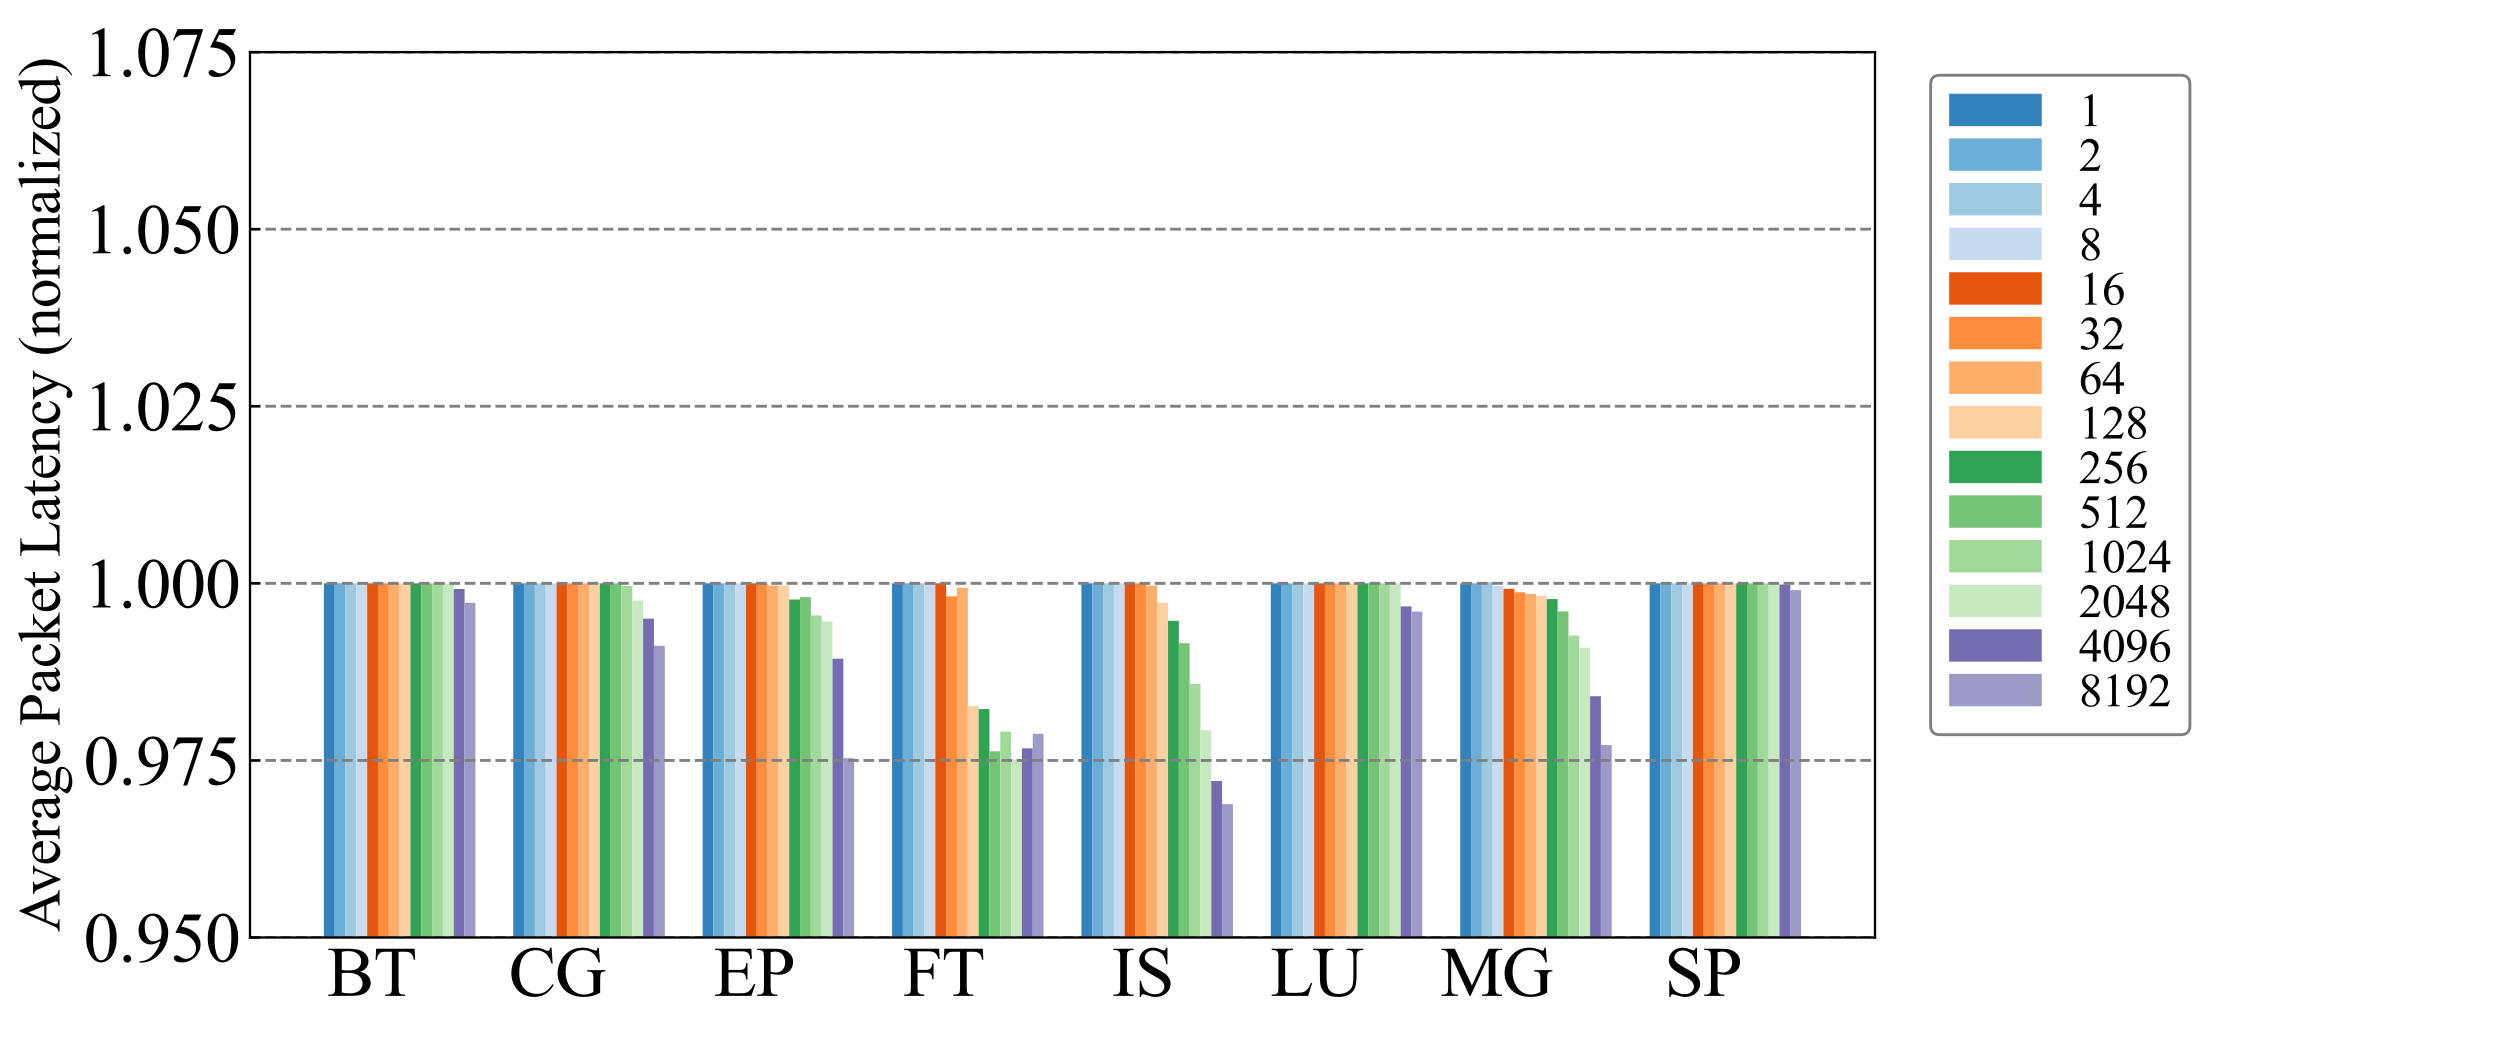 <?xml version="1.0" encoding="utf-8" standalone="no"?>
<!DOCTYPE svg PUBLIC "-//W3C//DTD SVG 1.1//EN"
  "http://www.w3.org/Graphics/SVG/1.1/DTD/svg11.dtd">
<svg xmlns:xlink="http://www.w3.org/1999/xlink" width="864pt" height="360pt" viewBox="0 0 864 360" xmlns="http://www.w3.org/2000/svg" version="1.1">
 <defs>
  <style type="text/css">*{stroke-linejoin: round; stroke-linecap: butt}</style>
 </defs>
 <g id="figure_1">
  <g id="patch_1">
   <path d="M 0 360 
L 864 360 
L 864 0 
L 0 0 
z
" style="fill: #ffffff"/>
  </g>
  <g id="axes_1">
   <g id="patch_2">
    <path d="M 86.4 324 
L 648 324 
L 648 18 
L 86.4 18 
z
" style="fill: #ffffff"/>
   </g>
   <g id="patch_3">
    <path d="M 111.927 2649.6 
L 115.668 2649.6 
L 115.668 201.6 
L 111.927 201.6 
z
" clip-path="url(#p21a2f1a370)" style="fill: #3182bd"/>
   </g>
   <g id="patch_4">
    <path d="M 177.382 2649.6 
L 181.122 2649.6 
L 181.122 201.6 
L 177.382 201.6 
z
" clip-path="url(#p21a2f1a370)" style="fill: #3182bd"/>
   </g>
   <g id="patch_5">
    <path d="M 242.836 2649.6 
L 246.577 2649.6 
L 246.577 201.6 
L 242.836 201.6 
z
" clip-path="url(#p21a2f1a370)" style="fill: #3182bd"/>
   </g>
   <g id="patch_6">
    <path d="M 308.291 2649.6 
L 312.031 2649.6 
L 312.031 201.6 
L 308.291 201.6 
z
" clip-path="url(#p21a2f1a370)" style="fill: #3182bd"/>
   </g>
   <g id="patch_7">
    <path d="M 373.745 2649.6 
L 377.486 2649.6 
L 377.486 201.6 
L 373.745 201.6 
z
" clip-path="url(#p21a2f1a370)" style="fill: #3182bd"/>
   </g>
   <g id="patch_8">
    <path d="M 439.2 2649.6 
L 442.94 2649.6 
L 442.94 201.6 
L 439.2 201.6 
z
" clip-path="url(#p21a2f1a370)" style="fill: #3182bd"/>
   </g>
   <g id="patch_9">
    <path d="M 504.655 2649.6 
L 508.395 2649.6 
L 508.395 201.6 
L 504.655 201.6 
z
" clip-path="url(#p21a2f1a370)" style="fill: #3182bd"/>
   </g>
   <g id="patch_10">
    <path d="M 570.109 2649.6 
L 573.849 2649.6 
L 573.849 201.6 
L 570.109 201.6 
z
" clip-path="url(#p21a2f1a370)" style="fill: #3182bd"/>
   </g>
   <g id="patch_11">
    <path d="M 115.668 2649.6 
L 119.408 2649.6 
L 119.408 201.6 
L 115.668 201.6 
z
" clip-path="url(#p21a2f1a370)" style="fill: #6baed6"/>
   </g>
   <g id="patch_12">
    <path d="M 181.122 2649.6 
L 184.862 2649.6 
L 184.862 201.6 
L 181.122 201.6 
z
" clip-path="url(#p21a2f1a370)" style="fill: #6baed6"/>
   </g>
   <g id="patch_13">
    <path d="M 246.577 2649.6 
L 250.317 2649.6 
L 250.317 201.6 
L 246.577 201.6 
z
" clip-path="url(#p21a2f1a370)" style="fill: #6baed6"/>
   </g>
   <g id="patch_14">
    <path d="M 312.031 2649.6 
L 315.771 2649.6 
L 315.771 201.6 
L 312.031 201.6 
z
" clip-path="url(#p21a2f1a370)" style="fill: #6baed6"/>
   </g>
   <g id="patch_15">
    <path d="M 377.486 2649.6 
L 381.226 2649.6 
L 381.226 201.6 
L 377.486 201.6 
z
" clip-path="url(#p21a2f1a370)" style="fill: #6baed6"/>
   </g>
   <g id="patch_16">
    <path d="M 442.94 2649.6 
L 446.681 2649.6 
L 446.681 201.6 
L 442.94 201.6 
z
" clip-path="url(#p21a2f1a370)" style="fill: #6baed6"/>
   </g>
   <g id="patch_17">
    <path d="M 508.395 2649.6 
L 512.135 2649.6 
L 512.135 201.6 
L 508.395 201.6 
z
" clip-path="url(#p21a2f1a370)" style="fill: #6baed6"/>
   </g>
   <g id="patch_18">
    <path d="M 573.849 2649.6 
L 577.59 2649.6 
L 577.59 201.6 
L 573.849 201.6 
z
" clip-path="url(#p21a2f1a370)" style="fill: #6baed6"/>
   </g>
   <g id="patch_19">
    <path d="M 119.408 2649.6 
L 123.148 2649.6 
L 123.148 201.6 
L 119.408 201.6 
z
" clip-path="url(#p21a2f1a370)" style="fill: #9ecae1"/>
   </g>
   <g id="patch_20">
    <path d="M 184.862 2649.6 
L 188.603 2649.6 
L 188.603 201.6 
L 184.862 201.6 
z
" clip-path="url(#p21a2f1a370)" style="fill: #9ecae1"/>
   </g>
   <g id="patch_21">
    <path d="M 250.317 2649.6 
L 254.057 2649.6 
L 254.057 201.6 
L 250.317 201.6 
z
" clip-path="url(#p21a2f1a370)" style="fill: #9ecae1"/>
   </g>
   <g id="patch_22">
    <path d="M 315.771 2649.6 
L 319.512 2649.6 
L 319.512 201.6 
L 315.771 201.6 
z
" clip-path="url(#p21a2f1a370)" style="fill: #9ecae1"/>
   </g>
   <g id="patch_23">
    <path d="M 381.226 2649.6 
L 384.966 2649.6 
L 384.966 201.6 
L 381.226 201.6 
z
" clip-path="url(#p21a2f1a370)" style="fill: #9ecae1"/>
   </g>
   <g id="patch_24">
    <path d="M 446.681 2649.6 
L 450.421 2649.6 
L 450.421 201.6 
L 446.681 201.6 
z
" clip-path="url(#p21a2f1a370)" style="fill: #9ecae1"/>
   </g>
   <g id="patch_25">
    <path d="M 512.135 2649.6 
L 515.875 2649.6 
L 515.875 201.193 
L 512.135 201.193 
z
" clip-path="url(#p21a2f1a370)" style="fill: #9ecae1"/>
   </g>
   <g id="patch_26">
    <path d="M 577.59 2649.6 
L 581.33 2649.6 
L 581.33 201.6 
L 577.59 201.6 
z
" clip-path="url(#p21a2f1a370)" style="fill: #9ecae1"/>
   </g>
   <g id="patch_27">
    <path d="M 123.148 2649.6 
L 126.888 2649.6 
L 126.888 201.6 
L 123.148 201.6 
z
" clip-path="url(#p21a2f1a370)" style="fill: #c6dbef"/>
   </g>
   <g id="patch_28">
    <path d="M 188.603 2649.6 
L 192.343 2649.6 
L 192.343 201.6 
L 188.603 201.6 
z
" clip-path="url(#p21a2f1a370)" style="fill: #c6dbef"/>
   </g>
   <g id="patch_29">
    <path d="M 254.057 2649.6 
L 257.797 2649.6 
L 257.797 201.6 
L 254.057 201.6 
z
" clip-path="url(#p21a2f1a370)" style="fill: #c6dbef"/>
   </g>
   <g id="patch_30">
    <path d="M 319.512 2649.6 
L 323.252 2649.6 
L 323.252 201.6 
L 319.512 201.6 
z
" clip-path="url(#p21a2f1a370)" style="fill: #c6dbef"/>
   </g>
   <g id="patch_31">
    <path d="M 384.966 2649.6 
L 388.706 2649.6 
L 388.706 201.6 
L 384.966 201.6 
z
" clip-path="url(#p21a2f1a370)" style="fill: #c6dbef"/>
   </g>
   <g id="patch_32">
    <path d="M 450.421 2649.6 
L 454.161 2649.6 
L 454.161 201.6 
L 450.421 201.6 
z
" clip-path="url(#p21a2f1a370)" style="fill: #c6dbef"/>
   </g>
   <g id="patch_33">
    <path d="M 515.875 2649.6 
L 519.616 2649.6 
L 519.616 202.457 
L 515.875 202.457 
z
" clip-path="url(#p21a2f1a370)" style="fill: #c6dbef"/>
   </g>
   <g id="patch_34">
    <path d="M 581.33 2649.6 
L 585.07 2649.6 
L 585.07 201.6 
L 581.33 201.6 
z
" clip-path="url(#p21a2f1a370)" style="fill: #c6dbef"/>
   </g>
   <g id="patch_35">
    <path d="M 126.888 2649.6 
L 130.629 2649.6 
L 130.629 201.6 
L 126.888 201.6 
z
" clip-path="url(#p21a2f1a370)" style="fill: #e6550d"/>
   </g>
   <g id="patch_36">
    <path d="M 192.343 2649.6 
L 196.083 2649.6 
L 196.083 201.6 
L 192.343 201.6 
z
" clip-path="url(#p21a2f1a370)" style="fill: #e6550d"/>
   </g>
   <g id="patch_37">
    <path d="M 257.797 2649.6 
L 261.538 2649.6 
L 261.538 201.6 
L 257.797 201.6 
z
" clip-path="url(#p21a2f1a370)" style="fill: #e6550d"/>
   </g>
   <g id="patch_38">
    <path d="M 323.252 2649.6 
L 326.992 2649.6 
L 326.992 201.6 
L 323.252 201.6 
z
" clip-path="url(#p21a2f1a370)" style="fill: #e6550d"/>
   </g>
   <g id="patch_39">
    <path d="M 388.706 2649.6 
L 392.447 2649.6 
L 392.447 201.6 
L 388.706 201.6 
z
" clip-path="url(#p21a2f1a370)" style="fill: #e6550d"/>
   </g>
   <g id="patch_40">
    <path d="M 454.161 2649.6 
L 457.901 2649.6 
L 457.901 201.6 
L 454.161 201.6 
z
" clip-path="url(#p21a2f1a370)" style="fill: #e6550d"/>
   </g>
   <g id="patch_41">
    <path d="M 519.616 2649.6 
L 523.356 2649.6 
L 523.356 203.484 
L 519.616 203.484 
z
" clip-path="url(#p21a2f1a370)" style="fill: #e6550d"/>
   </g>
   <g id="patch_42">
    <path d="M 585.07 2649.6 
L 588.81 2649.6 
L 588.81 201.6 
L 585.07 201.6 
z
" clip-path="url(#p21a2f1a370)" style="fill: #e6550d"/>
   </g>
   <g id="patch_43">
    <path d="M 130.629 2649.6 
L 134.369 2649.6 
L 134.369 201.6 
L 130.629 201.6 
z
" clip-path="url(#p21a2f1a370)" style="fill: #fd8d3c"/>
   </g>
   <g id="patch_44">
    <path d="M 196.083 2649.6 
L 199.823 2649.6 
L 199.823 201.6 
L 196.083 201.6 
z
" clip-path="url(#p21a2f1a370)" style="fill: #fd8d3c"/>
   </g>
   <g id="patch_45">
    <path d="M 261.538 2649.6 
L 265.278 2649.6 
L 265.278 201.6 
L 261.538 201.6 
z
" clip-path="url(#p21a2f1a370)" style="fill: #fd8d3c"/>
   </g>
   <g id="patch_46">
    <path d="M 326.992 2649.6 
L 330.732 2649.6 
L 330.732 206.107 
L 326.992 206.107 
z
" clip-path="url(#p21a2f1a370)" style="fill: #fd8d3c"/>
   </g>
   <g id="patch_47">
    <path d="M 392.447 2649.6 
L 396.187 2649.6 
L 396.187 201.6 
L 392.447 201.6 
z
" clip-path="url(#p21a2f1a370)" style="fill: #fd8d3c"/>
   </g>
   <g id="patch_48">
    <path d="M 457.901 2649.6 
L 461.642 2649.6 
L 461.642 201.6 
L 457.901 201.6 
z
" clip-path="url(#p21a2f1a370)" style="fill: #fd8d3c"/>
   </g>
   <g id="patch_49">
    <path d="M 523.356 2649.6 
L 527.096 2649.6 
L 527.096 204.684 
L 523.356 204.684 
z
" clip-path="url(#p21a2f1a370)" style="fill: #fd8d3c"/>
   </g>
   <g id="patch_50">
    <path d="M 588.81 2649.6 
L 592.551 2649.6 
L 592.551 201.6 
L 588.81 201.6 
z
" clip-path="url(#p21a2f1a370)" style="fill: #fd8d3c"/>
   </g>
   <g id="patch_51">
    <path d="M 134.369 2649.6 
L 138.109 2649.6 
L 138.109 201.6 
L 134.369 201.6 
z
" clip-path="url(#p21a2f1a370)" style="fill: #fdae6b"/>
   </g>
   <g id="patch_52">
    <path d="M 199.823 2649.6 
L 203.564 2649.6 
L 203.564 201.6 
L 199.823 201.6 
z
" clip-path="url(#p21a2f1a370)" style="fill: #fdae6b"/>
   </g>
   <g id="patch_53">
    <path d="M 265.278 2649.6 
L 269.018 2649.6 
L 269.018 202.362 
L 265.278 202.362 
z
" clip-path="url(#p21a2f1a370)" style="fill: #fdae6b"/>
   </g>
   <g id="patch_54">
    <path d="M 330.732 2649.6 
L 334.473 2649.6 
L 334.473 203.133 
L 330.732 203.133 
z
" clip-path="url(#p21a2f1a370)" style="fill: #fdae6b"/>
   </g>
   <g id="patch_55">
    <path d="M 396.187 2649.6 
L 399.927 2649.6 
L 399.927 202.361 
L 396.187 202.361 
z
" clip-path="url(#p21a2f1a370)" style="fill: #fdae6b"/>
   </g>
   <g id="patch_56">
    <path d="M 461.642 2649.6 
L 465.382 2649.6 
L 465.382 201.6 
L 461.642 201.6 
z
" clip-path="url(#p21a2f1a370)" style="fill: #fdae6b"/>
   </g>
   <g id="patch_57">
    <path d="M 527.096 2649.6 
L 530.836 2649.6 
L 530.836 205.262 
L 527.096 205.262 
z
" clip-path="url(#p21a2f1a370)" style="fill: #fdae6b"/>
   </g>
   <g id="patch_58">
    <path d="M 592.551 2649.6 
L 596.291 2649.6 
L 596.291 201.6 
L 592.551 201.6 
z
" clip-path="url(#p21a2f1a370)" style="fill: #fdae6b"/>
   </g>
   <g id="patch_59">
    <path d="M 138.109 2649.6 
L 141.849 2649.6 
L 141.849 201.6 
L 138.109 201.6 
z
" clip-path="url(#p21a2f1a370)" style="fill: #fdd0a2"/>
   </g>
   <g id="patch_60">
    <path d="M 203.564 2649.6 
L 207.304 2649.6 
L 207.304 201.6 
L 203.564 201.6 
z
" clip-path="url(#p21a2f1a370)" style="fill: #fdd0a2"/>
   </g>
   <g id="patch_61">
    <path d="M 269.018 2649.6 
L 272.758 2649.6 
L 272.758 202.362 
L 269.018 202.362 
z
" clip-path="url(#p21a2f1a370)" style="fill: #fdd0a2"/>
   </g>
   <g id="patch_62">
    <path d="M 334.473 2649.6 
L 338.213 2649.6 
L 338.213 244.025 
L 334.473 244.025 
z
" clip-path="url(#p21a2f1a370)" style="fill: #fdd0a2"/>
   </g>
   <g id="patch_63">
    <path d="M 399.927 2649.6 
L 403.668 2649.6 
L 403.668 208.319 
L 399.927 208.319 
z
" clip-path="url(#p21a2f1a370)" style="fill: #fdd0a2"/>
   </g>
   <g id="patch_64">
    <path d="M 465.382 2649.6 
L 469.122 2649.6 
L 469.122 201.6 
L 465.382 201.6 
z
" clip-path="url(#p21a2f1a370)" style="fill: #fdd0a2"/>
   </g>
   <g id="patch_65">
    <path d="M 530.836 2649.6 
L 534.577 2649.6 
L 534.577 205.883 
L 530.836 205.883 
z
" clip-path="url(#p21a2f1a370)" style="fill: #fdd0a2"/>
   </g>
   <g id="patch_66">
    <path d="M 596.291 2649.6 
L 600.031 2649.6 
L 600.031 201.6 
L 596.291 201.6 
z
" clip-path="url(#p21a2f1a370)" style="fill: #fdd0a2"/>
   </g>
   <g id="patch_67">
    <path d="M 141.849 2649.6 
L 145.59 2649.6 
L 145.59 201.6 
L 141.849 201.6 
z
" clip-path="url(#p21a2f1a370)" style="fill: #31a354"/>
   </g>
   <g id="patch_68">
    <path d="M 207.304 2649.6 
L 211.044 2649.6 
L 211.044 201.6 
L 207.304 201.6 
z
" clip-path="url(#p21a2f1a370)" style="fill: #31a354"/>
   </g>
   <g id="patch_69">
    <path d="M 272.758 2649.6 
L 276.499 2649.6 
L 276.499 207.206 
L 272.758 207.206 
z
" clip-path="url(#p21a2f1a370)" style="fill: #31a354"/>
   </g>
   <g id="patch_70">
    <path d="M 338.213 2649.6 
L 341.953 2649.6 
L 341.953 245.063 
L 338.213 245.063 
z
" clip-path="url(#p21a2f1a370)" style="fill: #31a354"/>
   </g>
   <g id="patch_71">
    <path d="M 403.668 2649.6 
L 407.408 2649.6 
L 407.408 214.539 
L 403.668 214.539 
z
" clip-path="url(#p21a2f1a370)" style="fill: #31a354"/>
   </g>
   <g id="patch_72">
    <path d="M 469.122 2649.6 
L 472.862 2649.6 
L 472.862 201.6 
L 469.122 201.6 
z
" clip-path="url(#p21a2f1a370)" style="fill: #31a354"/>
   </g>
   <g id="patch_73">
    <path d="M 534.577 2649.6 
L 538.317 2649.6 
L 538.317 207.039 
L 534.577 207.039 
z
" clip-path="url(#p21a2f1a370)" style="fill: #31a354"/>
   </g>
   <g id="patch_74">
    <path d="M 600.031 2649.6 
L 603.771 2649.6 
L 603.771 201.6 
L 600.031 201.6 
z
" clip-path="url(#p21a2f1a370)" style="fill: #31a354"/>
   </g>
   <g id="patch_75">
    <path d="M 145.59 2649.6 
L 149.33 2649.6 
L 149.33 201.6 
L 145.59 201.6 
z
" clip-path="url(#p21a2f1a370)" style="fill: #74c476"/>
   </g>
   <g id="patch_76">
    <path d="M 211.044 2649.6 
L 214.784 2649.6 
L 214.784 201.6 
L 211.044 201.6 
z
" clip-path="url(#p21a2f1a370)" style="fill: #74c476"/>
   </g>
   <g id="patch_77">
    <path d="M 276.499 2649.6 
L 280.239 2649.6 
L 280.239 206.339 
L 276.499 206.339 
z
" clip-path="url(#p21a2f1a370)" style="fill: #74c476"/>
   </g>
   <g id="patch_78">
    <path d="M 341.953 2649.6 
L 345.694 2649.6 
L 345.694 259.638 
L 341.953 259.638 
z
" clip-path="url(#p21a2f1a370)" style="fill: #74c476"/>
   </g>
   <g id="patch_79">
    <path d="M 407.408 2649.6 
L 411.148 2649.6 
L 411.148 222.28 
L 407.408 222.28 
z
" clip-path="url(#p21a2f1a370)" style="fill: #74c476"/>
   </g>
   <g id="patch_80">
    <path d="M 472.862 2649.6 
L 476.603 2649.6 
L 476.603 201.6 
L 472.862 201.6 
z
" clip-path="url(#p21a2f1a370)" style="fill: #74c476"/>
   </g>
   <g id="patch_81">
    <path d="M 538.317 2649.6 
L 542.057 2649.6 
L 542.057 211.3 
L 538.317 211.3 
z
" clip-path="url(#p21a2f1a370)" style="fill: #74c476"/>
   </g>
   <g id="patch_82">
    <path d="M 603.771 2649.6 
L 607.512 2649.6 
L 607.512 201.6 
L 603.771 201.6 
z
" clip-path="url(#p21a2f1a370)" style="fill: #74c476"/>
   </g>
   <g id="patch_83">
    <path d="M 149.33 2649.6 
L 153.07 2649.6 
L 153.07 201.6 
L 149.33 201.6 
z
" clip-path="url(#p21a2f1a370)" style="fill: #a1d99b"/>
   </g>
   <g id="patch_84">
    <path d="M 214.784 2649.6 
L 218.525 2649.6 
L 218.525 202.5 
L 214.784 202.5 
z
" clip-path="url(#p21a2f1a370)" style="fill: #a1d99b"/>
   </g>
   <g id="patch_85">
    <path d="M 280.239 2649.6 
L 283.979 2649.6 
L 283.979 212.707 
L 280.239 212.707 
z
" clip-path="url(#p21a2f1a370)" style="fill: #a1d99b"/>
   </g>
   <g id="patch_86">
    <path d="M 345.694 2649.6 
L 349.434 2649.6 
L 349.434 252.854 
L 345.694 252.854 
z
" clip-path="url(#p21a2f1a370)" style="fill: #a1d99b"/>
   </g>
   <g id="patch_87">
    <path d="M 411.148 2649.6 
L 414.888 2649.6 
L 414.888 236.371 
L 411.148 236.371 
z
" clip-path="url(#p21a2f1a370)" style="fill: #a1d99b"/>
   </g>
   <g id="patch_88">
    <path d="M 476.603 2649.6 
L 480.343 2649.6 
L 480.343 201.6 
L 476.603 201.6 
z
" clip-path="url(#p21a2f1a370)" style="fill: #a1d99b"/>
   </g>
   <g id="patch_89">
    <path d="M 542.057 2649.6 
L 545.797 2649.6 
L 545.797 219.63 
L 542.057 219.63 
z
" clip-path="url(#p21a2f1a370)" style="fill: #a1d99b"/>
   </g>
   <g id="patch_90">
    <path d="M 607.512 2649.6 
L 611.252 2649.6 
L 611.252 201.6 
L 607.512 201.6 
z
" clip-path="url(#p21a2f1a370)" style="fill: #a1d99b"/>
   </g>
   <g id="patch_91">
    <path d="M 153.07 2649.6 
L 156.81 2649.6 
L 156.81 201.644 
L 153.07 201.644 
z
" clip-path="url(#p21a2f1a370)" style="fill: #c7e9c0"/>
   </g>
   <g id="patch_92">
    <path d="M 218.525 2649.6 
L 222.265 2649.6 
L 222.265 207.559 
L 218.525 207.559 
z
" clip-path="url(#p21a2f1a370)" style="fill: #c7e9c0"/>
   </g>
   <g id="patch_93">
    <path d="M 283.979 2649.6 
L 287.719 2649.6 
L 287.719 214.822 
L 283.979 214.822 
z
" clip-path="url(#p21a2f1a370)" style="fill: #c7e9c0"/>
   </g>
   <g id="patch_94">
    <path d="M 349.434 2649.6 
L 353.174 2649.6 
L 353.174 262.457 
L 349.434 262.457 
z
" clip-path="url(#p21a2f1a370)" style="fill: #c7e9c0"/>
   </g>
   <g id="patch_95">
    <path d="M 414.888 2649.6 
L 418.629 2649.6 
L 418.629 252.354 
L 414.888 252.354 
z
" clip-path="url(#p21a2f1a370)" style="fill: #c7e9c0"/>
   </g>
   <g id="patch_96">
    <path d="M 480.343 2649.6 
L 484.083 2649.6 
L 484.083 201.6 
L 480.343 201.6 
z
" clip-path="url(#p21a2f1a370)" style="fill: #c7e9c0"/>
   </g>
   <g id="patch_97">
    <path d="M 545.797 2649.6 
L 549.538 2649.6 
L 549.538 223.87 
L 545.797 223.87 
z
" clip-path="url(#p21a2f1a370)" style="fill: #c7e9c0"/>
   </g>
   <g id="patch_98">
    <path d="M 611.252 2649.6 
L 614.992 2649.6 
L 614.992 201.6 
L 611.252 201.6 
z
" clip-path="url(#p21a2f1a370)" style="fill: #c7e9c0"/>
   </g>
   <g id="patch_99">
    <path d="M 156.81 2649.6 
L 160.551 2649.6 
L 160.551 203.555 
L 156.81 203.555 
z
" clip-path="url(#p21a2f1a370)" style="fill: #756bb1"/>
   </g>
   <g id="patch_100">
    <path d="M 222.265 2649.6 
L 226.005 2649.6 
L 226.005 213.819 
L 222.265 213.819 
z
" clip-path="url(#p21a2f1a370)" style="fill: #756bb1"/>
   </g>
   <g id="patch_101">
    <path d="M 287.719 2649.6 
L 291.46 2649.6 
L 291.46 227.643 
L 287.719 227.643 
z
" clip-path="url(#p21a2f1a370)" style="fill: #756bb1"/>
   </g>
   <g id="patch_102">
    <path d="M 353.174 2649.6 
L 356.914 2649.6 
L 356.914 258.616 
L 353.174 258.616 
z
" clip-path="url(#p21a2f1a370)" style="fill: #756bb1"/>
   </g>
   <g id="patch_103">
    <path d="M 418.629 2649.6 
L 422.369 2649.6 
L 422.369 269.925 
L 418.629 269.925 
z
" clip-path="url(#p21a2f1a370)" style="fill: #756bb1"/>
   </g>
   <g id="patch_104">
    <path d="M 484.083 2649.6 
L 487.823 2649.6 
L 487.823 209.56 
L 484.083 209.56 
z
" clip-path="url(#p21a2f1a370)" style="fill: #756bb1"/>
   </g>
   <g id="patch_105">
    <path d="M 549.538 2649.6 
L 553.278 2649.6 
L 553.278 240.615 
L 549.538 240.615 
z
" clip-path="url(#p21a2f1a370)" style="fill: #756bb1"/>
   </g>
   <g id="patch_106">
    <path d="M 614.992 2649.6 
L 618.732 2649.6 
L 618.732 202.003 
L 614.992 202.003 
z
" clip-path="url(#p21a2f1a370)" style="fill: #756bb1"/>
   </g>
   <g id="patch_107">
    <path d="M 160.551 2649.6 
L 164.291 2649.6 
L 164.291 208.299 
L 160.551 208.299 
z
" clip-path="url(#p21a2f1a370)" style="fill: #9e9ac8"/>
   </g>
   <g id="patch_108">
    <path d="M 226.005 2649.6 
L 229.745 2649.6 
L 229.745 223.186 
L 226.005 223.186 
z
" clip-path="url(#p21a2f1a370)" style="fill: #9e9ac8"/>
   </g>
   <g id="patch_109">
    <path d="M 291.46 2649.6 
L 295.2 2649.6 
L 295.2 262.042 
L 291.46 262.042 
z
" clip-path="url(#p21a2f1a370)" style="fill: #9e9ac8"/>
   </g>
   <g id="patch_110">
    <path d="M 356.914 2649.6 
L 360.655 2649.6 
L 360.655 253.613 
L 356.914 253.613 
z
" clip-path="url(#p21a2f1a370)" style="fill: #9e9ac8"/>
   </g>
   <g id="patch_111">
    <path d="M 422.369 2649.6 
L 426.109 2649.6 
L 426.109 277.906 
L 422.369 277.906 
z
" clip-path="url(#p21a2f1a370)" style="fill: #9e9ac8"/>
   </g>
   <g id="patch_112">
    <path d="M 487.823 2649.6 
L 491.564 2649.6 
L 491.564 211.378 
L 487.823 211.378 
z
" clip-path="url(#p21a2f1a370)" style="fill: #9e9ac8"/>
   </g>
   <g id="patch_113">
    <path d="M 553.278 2649.6 
L 557.018 2649.6 
L 557.018 257.488 
L 553.278 257.488 
z
" clip-path="url(#p21a2f1a370)" style="fill: #9e9ac8"/>
   </g>
   <g id="patch_114">
    <path d="M 618.732 2649.6 
L 622.473 2649.6 
L 622.473 203.953 
L 618.732 203.953 
z
" clip-path="url(#p21a2f1a370)" style="fill: #9e9ac8"/>
   </g>
   <g id="matplotlib.axis_1">
    <g id="xtick_1">
     <g id="text_1">
      <!-- BT -->
      <g transform="translate(113.052 344.165)scale(0.24 -0.24)">
       <defs>
        <path id="TimesNewRomanPSMT-42" d="M 2956 2163 
Q 3397 2069 3616 1863 
Q 3919 1575 3919 1159 
Q 3919 844 3719 555 
Q 3519 266 3170 133 
Q 2822 0 2106 0 
L 106 0 
L 106 116 
L 266 116 
Q 531 116 647 284 
Q 719 394 719 750 
L 719 3488 
Q 719 3881 628 3984 
Q 506 4122 266 4122 
L 106 4122 
L 106 4238 
L 1938 4238 
Q 2450 4238 2759 4163 
Q 3228 4050 3475 3764 
Q 3722 3478 3722 3106 
Q 3722 2788 3528 2536 
Q 3334 2284 2956 2163 
z
M 1319 2331 
Q 1434 2309 1582 2298 
Q 1731 2288 1909 2288 
Q 2366 2288 2595 2386 
Q 2825 2484 2947 2687 
Q 3069 2891 3069 3131 
Q 3069 3503 2766 3765 
Q 2463 4028 1881 4028 
Q 1569 4028 1319 3959 
L 1319 2331 
z
M 1319 306 
Q 1681 222 2034 222 
Q 2600 222 2897 476 
Q 3194 731 3194 1106 
Q 3194 1353 3059 1581 
Q 2925 1809 2622 1940 
Q 2319 2072 1872 2072 
Q 1678 2072 1540 2065 
Q 1403 2059 1319 2044 
L 1319 306 
z
" transform="scale(0.016)"/>
        <path id="TimesNewRomanPSMT-54" d="M 3703 4238 
L 3750 3244 
L 3631 3244 
Q 3597 3506 3538 3619 
Q 3441 3800 3280 3886 
Q 3119 3972 2856 3972 
L 2259 3972 
L 2259 734 
Q 2259 344 2344 247 
Q 2463 116 2709 116 
L 2856 116 
L 2856 0 
L 1059 0 
L 1059 116 
L 1209 116 
Q 1478 116 1591 278 
Q 1659 378 1659 734 
L 1659 3972 
L 1150 3972 
Q 853 3972 728 3928 
Q 566 3869 450 3700 
Q 334 3531 313 3244 
L 194 3244 
L 244 4238 
L 3703 4238 
z
" transform="scale(0.016)"/>
       </defs>
       <use xlink:href="#TimesNewRomanPSMT-42"/>
       <use xlink:href="#TimesNewRomanPSMT-54" x="66.699"/>
      </g>
     </g>
    </g>
    <g id="xtick_2">
     <g id="text_2">
      <!-- CG -->
      <g transform="translate(175.833 344.165)scale(0.24 -0.24)">
       <defs>
        <path id="TimesNewRomanPSMT-43" d="M 3853 4334 
L 3950 2894 
L 3853 2894 
Q 3659 3541 3300 3825 
Q 2941 4109 2438 4109 
Q 2016 4109 1675 3895 
Q 1334 3681 1139 3212 
Q 944 2744 944 2047 
Q 944 1472 1128 1050 
Q 1313 628 1683 403 
Q 2053 178 2528 178 
Q 2941 178 3256 354 
Q 3572 531 3950 1056 
L 4047 994 
Q 3728 428 3303 165 
Q 2878 -97 2294 -97 
Q 1241 -97 663 684 
Q 231 1266 231 2053 
Q 231 2688 515 3219 
Q 800 3750 1298 4042 
Q 1797 4334 2388 4334 
Q 2847 4334 3294 4109 
Q 3425 4041 3481 4041 
Q 3566 4041 3628 4100 
Q 3709 4184 3744 4334 
L 3853 4334 
z
" transform="scale(0.016)"/>
        <path id="TimesNewRomanPSMT-47" d="M 3928 4334 
L 4038 2997 
L 3928 2997 
Q 3763 3497 3500 3750 
Q 3122 4116 2528 4116 
Q 1719 4116 1297 3475 
Q 944 2934 944 2188 
Q 944 1581 1178 1081 
Q 1413 581 1792 348 
Q 2172 116 2572 116 
Q 2806 116 3025 175 
Q 3244 234 3447 350 
L 3447 1575 
Q 3447 1894 3398 1992 
Q 3350 2091 3248 2142 
Q 3147 2194 2891 2194 
L 2891 2313 
L 4531 2313 
L 4531 2194 
L 4453 2194 
Q 4209 2194 4119 2031 
Q 4056 1916 4056 1575 
L 4056 278 
Q 3697 84 3347 -6 
Q 2997 -97 2569 -97 
Q 1341 -97 703 691 
Q 225 1281 225 2053 
Q 225 2613 494 3125 
Q 813 3734 1369 4063 
Q 1834 4334 2469 4334 
Q 2700 4334 2889 4296 
Q 3078 4259 3425 4131 
Q 3600 4066 3659 4066 
Q 3719 4066 3761 4120 
Q 3803 4175 3813 4334 
L 3928 4334 
z
" transform="scale(0.016)"/>
       </defs>
       <use xlink:href="#TimesNewRomanPSMT-43"/>
       <use xlink:href="#TimesNewRomanPSMT-47" x="66.699"/>
      </g>
     </g>
    </g>
    <g id="xtick_3">
     <g id="text_3">
      <!-- EP -->
      <g transform="translate(246.624 344.165)scale(0.24 -0.24)">
       <defs>
        <path id="TimesNewRomanPSMT-45" d="M 1338 4006 
L 1338 2331 
L 2269 2331 
Q 2631 2331 2753 2441 
Q 2916 2584 2934 2947 
L 3050 2947 
L 3050 1472 
L 2934 1472 
Q 2891 1781 2847 1869 
Q 2791 1978 2662 2040 
Q 2534 2103 2269 2103 
L 1338 2103 
L 1338 706 
Q 1338 425 1363 364 
Q 1388 303 1450 267 
Q 1513 231 1688 231 
L 2406 231 
Q 2766 231 2928 281 
Q 3091 331 3241 478 
Q 3434 672 3638 1063 
L 3763 1063 
L 3397 0 
L 131 0 
L 131 116 
L 281 116 
Q 431 116 566 188 
Q 666 238 702 338 
Q 738 438 738 747 
L 738 3500 
Q 738 3903 656 3997 
Q 544 4122 281 4122 
L 131 4122 
L 131 4238 
L 3397 4238 
L 3444 3309 
L 3322 3309 
Q 3256 3644 3176 3769 
Q 3097 3894 2941 3959 
Q 2816 4006 2500 4006 
L 1338 4006 
z
" transform="scale(0.016)"/>
        <path id="TimesNewRomanPSMT-50" d="M 1313 1984 
L 1313 750 
Q 1313 350 1400 253 
Q 1519 116 1759 116 
L 1922 116 
L 1922 0 
L 106 0 
L 106 116 
L 266 116 
Q 534 116 650 291 
Q 713 388 713 750 
L 713 3488 
Q 713 3888 628 3984 
Q 506 4122 266 4122 
L 106 4122 
L 106 4238 
L 1659 4238 
Q 2228 4238 2556 4120 
Q 2884 4003 3109 3725 
Q 3334 3447 3334 3066 
Q 3334 2547 2992 2222 
Q 2650 1897 2025 1897 
Q 1872 1897 1694 1919 
Q 1516 1941 1313 1984 
z
M 1313 2163 
Q 1478 2131 1606 2115 
Q 1734 2100 1825 2100 
Q 2150 2100 2386 2351 
Q 2622 2603 2622 3003 
Q 2622 3278 2509 3514 
Q 2397 3750 2190 3867 
Q 1984 3984 1722 3984 
Q 1563 3984 1313 3925 
L 1313 2163 
z
" transform="scale(0.016)"/>
       </defs>
       <use xlink:href="#TimesNewRomanPSMT-45"/>
       <use xlink:href="#TimesNewRomanPSMT-50" x="61.084"/>
      </g>
     </g>
    </g>
    <g id="xtick_4">
     <g id="text_4">
      <!-- FT -->
      <g transform="translate(312.078 344.165)scale(0.24 -0.24)">
       <defs>
        <path id="TimesNewRomanPSMT-46" d="M 1309 4006 
L 1309 2341 
L 2081 2341 
Q 2347 2341 2470 2458 
Q 2594 2575 2634 2922 
L 2750 2922 
L 2750 1488 
L 2634 1488 
Q 2631 1734 2570 1850 
Q 2509 1966 2401 2023 
Q 2294 2081 2081 2081 
L 1309 2081 
L 1309 750 
Q 1309 428 1350 325 
Q 1381 247 1481 191 
Q 1619 116 1769 116 
L 1922 116 
L 1922 0 
L 103 0 
L 103 116 
L 253 116 
Q 516 116 634 269 
Q 709 369 709 750 
L 709 3488 
Q 709 3809 669 3913 
Q 638 3991 541 4047 
Q 406 4122 253 4122 
L 103 4122 
L 103 4238 
L 3256 4238 
L 3297 3306 
L 3188 3306 
Q 3106 3603 2998 3742 
Q 2891 3881 2733 3943 
Q 2575 4006 2244 4006 
L 1309 4006 
z
" transform="scale(0.016)"/>
       </defs>
       <use xlink:href="#TimesNewRomanPSMT-46"/>
       <use xlink:href="#TimesNewRomanPSMT-54" x="55.615"/>
      </g>
     </g>
    </g>
    <g id="xtick_5">
     <g id="text_5">
      <!-- IS -->
      <g transform="translate(384.2 344.165)scale(0.24 -0.24)">
       <defs>
        <path id="TimesNewRomanPSMT-49" d="M 1975 116 
L 1975 0 
L 159 0 
L 159 116 
L 309 116 
Q 572 116 691 269 
Q 766 369 766 750 
L 766 3488 
Q 766 3809 725 3913 
Q 694 3991 597 4047 
Q 459 4122 309 4122 
L 159 4122 
L 159 4238 
L 1975 4238 
L 1975 4122 
L 1822 4122 
Q 1563 4122 1444 3969 
Q 1366 3869 1366 3488 
L 1366 750 
Q 1366 428 1406 325 
Q 1438 247 1538 191 
Q 1672 116 1822 116 
L 1975 116 
z
" transform="scale(0.016)"/>
        <path id="TimesNewRomanPSMT-53" d="M 2934 4334 
L 2934 2869 
L 2819 2869 
Q 2763 3291 2617 3541 
Q 2472 3791 2203 3937 
Q 1934 4084 1647 4084 
Q 1322 4084 1109 3886 
Q 897 3688 897 3434 
Q 897 3241 1031 3081 
Q 1225 2847 1953 2456 
Q 2547 2138 2764 1967 
Q 2981 1797 3098 1565 
Q 3216 1334 3216 1081 
Q 3216 600 2842 251 
Q 2469 -97 1881 -97 
Q 1697 -97 1534 -69 
Q 1438 -53 1133 45 
Q 828 144 747 144 
Q 669 144 623 97 
Q 578 50 556 -97 
L 441 -97 
L 441 1356 
L 556 1356 
Q 638 900 775 673 
Q 913 447 1195 297 
Q 1478 147 1816 147 
Q 2206 147 2432 353 
Q 2659 559 2659 841 
Q 2659 997 2573 1156 
Q 2488 1316 2306 1453 
Q 2184 1547 1640 1851 
Q 1097 2156 867 2337 
Q 638 2519 519 2737 
Q 400 2956 400 3219 
Q 400 3675 750 4004 
Q 1100 4334 1641 4334 
Q 1978 4334 2356 4169 
Q 2531 4091 2603 4091 
Q 2684 4091 2736 4139 
Q 2788 4188 2819 4334 
L 2934 4334 
z
" transform="scale(0.016)"/>
       </defs>
       <use xlink:href="#TimesNewRomanPSMT-49"/>
       <use xlink:href="#TimesNewRomanPSMT-53" x="33.301"/>
      </g>
     </g>
    </g>
    <g id="xtick_6">
     <g id="text_6">
      <!-- LU -->
      <g transform="translate(439.001 344.165)scale(0.24 -0.24)">
       <defs>
        <path id="TimesNewRomanPSMT-4c" d="M 3669 1172 
L 3772 1150 
L 3409 0 
L 128 0 
L 128 116 
L 288 116 
Q 556 116 672 291 
Q 738 391 738 753 
L 738 3488 
Q 738 3884 650 3984 
Q 528 4122 288 4122 
L 128 4122 
L 128 4238 
L 2047 4238 
L 2047 4122 
Q 1709 4125 1573 4059 
Q 1438 3994 1388 3894 
Q 1338 3794 1338 3416 
L 1338 753 
Q 1338 494 1388 397 
Q 1425 331 1503 300 
Q 1581 269 1991 269 
L 2300 269 
Q 2788 269 2984 341 
Q 3181 413 3343 595 
Q 3506 778 3669 1172 
z
" transform="scale(0.016)"/>
        <path id="TimesNewRomanPSMT-55" d="M 3053 4122 
L 3053 4238 
L 4553 4238 
L 4553 4122 
L 4394 4122 
Q 4144 4122 4009 3913 
Q 3944 3816 3944 3463 
L 3944 1744 
Q 3944 1106 3817 754 
Q 3691 403 3320 151 
Q 2950 -100 2313 -100 
Q 1619 -100 1259 140 
Q 900 381 750 788 
Q 650 1066 650 1831 
L 650 3488 
Q 650 3878 542 4000 
Q 434 4122 194 4122 
L 34 4122 
L 34 4238 
L 1866 4238 
L 1866 4122 
L 1703 4122 
Q 1441 4122 1328 3956 
Q 1250 3844 1250 3488 
L 1250 1641 
Q 1250 1394 1295 1075 
Q 1341 756 1459 578 
Q 1578 400 1801 284 
Q 2025 169 2350 169 
Q 2766 169 3094 350 
Q 3422 531 3542 814 
Q 3663 1097 3663 1772 
L 3663 3488 
Q 3663 3884 3575 3984 
Q 3453 4122 3213 4122 
L 3053 4122 
z
" transform="scale(0.016)"/>
       </defs>
       <use xlink:href="#TimesNewRomanPSMT-4c"/>
       <use xlink:href="#TimesNewRomanPSMT-55" x="61.084"/>
      </g>
     </g>
    </g>
    <g id="xtick_7">
     <g id="text_7">
      <!-- MG -->
      <g transform="translate(497.773 344.165)scale(0.24 -0.24)">
       <defs>
        <path id="TimesNewRomanPSMT-4d" d="M 2619 0 
L 981 3566 
L 981 734 
Q 981 344 1066 247 
Q 1181 116 1431 116 
L 1581 116 
L 1581 0 
L 106 0 
L 106 116 
L 256 116 
Q 525 116 638 278 
Q 706 378 706 734 
L 706 3503 
Q 706 3784 644 3909 
Q 600 4000 483 4061 
Q 366 4122 106 4122 
L 106 4238 
L 1306 4238 
L 2844 922 
L 4356 4238 
L 5556 4238 
L 5556 4122 
L 5409 4122 
Q 5138 4122 5025 3959 
Q 4956 3859 4956 3503 
L 4956 734 
Q 4956 344 5044 247 
Q 5159 116 5409 116 
L 5556 116 
L 5556 0 
L 3756 0 
L 3756 116 
L 3906 116 
Q 4178 116 4288 278 
Q 4356 378 4356 734 
L 4356 3566 
L 2722 0 
L 2619 0 
z
" transform="scale(0.016)"/>
       </defs>
       <use xlink:href="#TimesNewRomanPSMT-4d"/>
       <use xlink:href="#TimesNewRomanPSMT-47" x="88.916"/>
      </g>
     </g>
    </g>
    <g id="xtick_8">
     <g id="text_8">
      <!-- SP -->
      <g transform="translate(575.209 344.165)scale(0.24 -0.24)">
       <use xlink:href="#TimesNewRomanPSMT-53"/>
       <use xlink:href="#TimesNewRomanPSMT-50" x="55.615"/>
      </g>
     </g>
    </g>
   </g>
   <g id="matplotlib.axis_2">
    <g id="ytick_1">
     <g id="line2d_1">
      <path d="M 86.4 324 
L 648 324 
" clip-path="url(#p21a2f1a370)" style="fill: none; stroke-dasharray: 3.7,1.6; stroke-dashoffset: 0; stroke: #808080"/>
     </g>
     <g id="line2d_2">
      <defs>
       <path id="m5f5929c0c6" d="M 0 0 
L 3.5 0 
" style="stroke: #000000; stroke-width: 0.8"/>
      </defs>
      <g>
       <use xlink:href="#m5f5929c0c6" x="86.4" y="324" style="stroke: #000000; stroke-width: 0.8"/>
      </g>
     </g>
     <g id="text_9">
      <!-- 0.950 -->
      <g transform="translate(28.9 332.332)scale(0.24 -0.24)">
       <defs>
        <path id="TimesNewRomanPSMT-30" d="M 231 2094 
Q 231 2819 450 3342 
Q 669 3866 1031 4122 
Q 1313 4325 1613 4325 
Q 2100 4325 2488 3828 
Q 2972 3213 2972 2159 
Q 2972 1422 2759 906 
Q 2547 391 2217 158 
Q 1888 -75 1581 -75 
Q 975 -75 572 641 
Q 231 1244 231 2094 
z
M 844 2016 
Q 844 1141 1059 588 
Q 1238 122 1591 122 
Q 1759 122 1940 273 
Q 2122 425 2216 781 
Q 2359 1319 2359 2297 
Q 2359 3022 2209 3506 
Q 2097 3866 1919 4016 
Q 1791 4119 1609 4119 
Q 1397 4119 1231 3928 
Q 1006 3669 925 3112 
Q 844 2556 844 2016 
z
" transform="scale(0.016)"/>
        <path id="TimesNewRomanPSMT-2e" d="M 800 606 
Q 947 606 1047 504 
Q 1147 403 1147 259 
Q 1147 116 1045 14 
Q 944 -88 800 -88 
Q 656 -88 554 14 
Q 453 116 453 259 
Q 453 406 554 506 
Q 656 606 800 606 
z
" transform="scale(0.016)"/>
        <path id="TimesNewRomanPSMT-39" d="M 338 -88 
L 338 28 
Q 744 34 1094 217 
Q 1444 400 1770 856 
Q 2097 1313 2225 1859 
Q 1734 1544 1338 1544 
Q 891 1544 572 1889 
Q 253 2234 253 2806 
Q 253 3363 572 3797 
Q 956 4325 1575 4325 
Q 2097 4325 2469 3894 
Q 2925 3359 2925 2575 
Q 2925 1869 2578 1258 
Q 2231 647 1613 244 
Q 1109 -88 516 -88 
L 338 -88 
z
M 2275 2091 
Q 2331 2497 2331 2741 
Q 2331 3044 2228 3395 
Q 2125 3747 1936 3934 
Q 1747 4122 1506 4122 
Q 1228 4122 1018 3872 
Q 809 3622 809 3128 
Q 809 2469 1088 2097 
Q 1291 1828 1588 1828 
Q 1731 1828 1928 1897 
Q 2125 1966 2275 2091 
z
" transform="scale(0.016)"/>
        <path id="TimesNewRomanPSMT-35" d="M 2778 4238 
L 2534 3706 
L 1259 3706 
L 981 3138 
Q 1809 3016 2294 2522 
Q 2709 2097 2709 1522 
Q 2709 1188 2573 903 
Q 2438 619 2231 419 
Q 2025 219 1772 97 
Q 1413 -75 1034 -75 
Q 653 -75 479 54 
Q 306 184 306 341 
Q 306 428 378 495 
Q 450 563 559 563 
Q 641 563 702 538 
Q 763 513 909 409 
Q 1144 247 1384 247 
Q 1750 247 2026 523 
Q 2303 800 2303 1197 
Q 2303 1581 2056 1914 
Q 1809 2247 1375 2428 
Q 1034 2569 447 2591 
L 1259 4238 
L 2778 4238 
z
" transform="scale(0.016)"/>
       </defs>
       <use xlink:href="#TimesNewRomanPSMT-30"/>
       <use xlink:href="#TimesNewRomanPSMT-2e" x="50"/>
       <use xlink:href="#TimesNewRomanPSMT-39" x="75"/>
       <use xlink:href="#TimesNewRomanPSMT-35" x="125"/>
       <use xlink:href="#TimesNewRomanPSMT-30" x="175"/>
      </g>
     </g>
    </g>
    <g id="ytick_2">
     <g id="line2d_3">
      <path d="M 86.4 262.8 
L 648 262.8 
" clip-path="url(#p21a2f1a370)" style="fill: none; stroke-dasharray: 3.7,1.6; stroke-dashoffset: 0; stroke: #808080"/>
     </g>
     <g id="line2d_4">
      <g>
       <use xlink:href="#m5f5929c0c6" x="86.4" y="262.8" style="stroke: #000000; stroke-width: 0.8"/>
      </g>
     </g>
     <g id="text_10">
      <!-- 0.975 -->
      <g transform="translate(28.9 271.132)scale(0.24 -0.24)">
       <defs>
        <path id="TimesNewRomanPSMT-37" d="M 644 4238 
L 2916 4238 
L 2916 4119 
L 1503 -88 
L 1153 -88 
L 2419 3728 
L 1253 3728 
Q 900 3728 750 3644 
Q 488 3500 328 3200 
L 238 3234 
L 644 4238 
z
" transform="scale(0.016)"/>
       </defs>
       <use xlink:href="#TimesNewRomanPSMT-30"/>
       <use xlink:href="#TimesNewRomanPSMT-2e" x="50"/>
       <use xlink:href="#TimesNewRomanPSMT-39" x="75"/>
       <use xlink:href="#TimesNewRomanPSMT-37" x="125"/>
       <use xlink:href="#TimesNewRomanPSMT-35" x="175"/>
      </g>
     </g>
    </g>
    <g id="ytick_3">
     <g id="line2d_5">
      <path d="M 86.4 201.6 
L 648 201.6 
" clip-path="url(#p21a2f1a370)" style="fill: none; stroke-dasharray: 3.7,1.6; stroke-dashoffset: 0; stroke: #808080"/>
     </g>
     <g id="line2d_6">
      <g>
       <use xlink:href="#m5f5929c0c6" x="86.4" y="201.6" style="stroke: #000000; stroke-width: 0.8"/>
      </g>
     </g>
     <g id="text_11">
      <!-- 1.000 -->
      <g transform="translate(28.9 209.933)scale(0.24 -0.24)">
       <defs>
        <path id="TimesNewRomanPSMT-31" d="M 750 3822 
L 1781 4325 
L 1884 4325 
L 1884 747 
Q 1884 391 1914 303 
Q 1944 216 2037 169 
Q 2131 122 2419 116 
L 2419 0 
L 825 0 
L 825 116 
Q 1125 122 1212 167 
Q 1300 213 1334 289 
Q 1369 366 1369 747 
L 1369 3034 
Q 1369 3497 1338 3628 
Q 1316 3728 1258 3775 
Q 1200 3822 1119 3822 
Q 1003 3822 797 3725 
L 750 3822 
z
" transform="scale(0.016)"/>
       </defs>
       <use xlink:href="#TimesNewRomanPSMT-31"/>
       <use xlink:href="#TimesNewRomanPSMT-2e" x="50"/>
       <use xlink:href="#TimesNewRomanPSMT-30" x="75"/>
       <use xlink:href="#TimesNewRomanPSMT-30" x="125"/>
       <use xlink:href="#TimesNewRomanPSMT-30" x="175"/>
      </g>
     </g>
    </g>
    <g id="ytick_4">
     <g id="line2d_7">
      <path d="M 86.4 140.4 
L 648 140.4 
" clip-path="url(#p21a2f1a370)" style="fill: none; stroke-dasharray: 3.7,1.6; stroke-dashoffset: 0; stroke: #808080"/>
     </g>
     <g id="line2d_8">
      <g>
       <use xlink:href="#m5f5929c0c6" x="86.4" y="140.4" style="stroke: #000000; stroke-width: 0.8"/>
      </g>
     </g>
     <g id="text_12">
      <!-- 1.025 -->
      <g transform="translate(28.9 148.732)scale(0.24 -0.24)">
       <defs>
        <path id="TimesNewRomanPSMT-32" d="M 2934 816 
L 2638 0 
L 138 0 
L 138 116 
Q 1241 1122 1691 1759 
Q 2141 2397 2141 2925 
Q 2141 3328 1894 3587 
Q 1647 3847 1303 3847 
Q 991 3847 742 3664 
Q 494 3481 375 3128 
L 259 3128 
Q 338 3706 661 4015 
Q 984 4325 1469 4325 
Q 1984 4325 2329 3994 
Q 2675 3663 2675 3213 
Q 2675 2891 2525 2569 
Q 2294 2063 1775 1497 
Q 997 647 803 472 
L 1909 472 
Q 2247 472 2383 497 
Q 2519 522 2628 598 
Q 2738 675 2819 816 
L 2934 816 
z
" transform="scale(0.016)"/>
       </defs>
       <use xlink:href="#TimesNewRomanPSMT-31"/>
       <use xlink:href="#TimesNewRomanPSMT-2e" x="50"/>
       <use xlink:href="#TimesNewRomanPSMT-30" x="75"/>
       <use xlink:href="#TimesNewRomanPSMT-32" x="125"/>
       <use xlink:href="#TimesNewRomanPSMT-35" x="175"/>
      </g>
     </g>
    </g>
    <g id="ytick_5">
     <g id="line2d_9">
      <path d="M 86.4 79.2 
L 648 79.2 
" clip-path="url(#p21a2f1a370)" style="fill: none; stroke-dasharray: 3.7,1.6; stroke-dashoffset: 0; stroke: #808080"/>
     </g>
     <g id="line2d_10">
      <g>
       <use xlink:href="#m5f5929c0c6" x="86.4" y="79.2" style="stroke: #000000; stroke-width: 0.8"/>
      </g>
     </g>
     <g id="text_13">
      <!-- 1.050 -->
      <g transform="translate(28.9 87.532)scale(0.24 -0.24)">
       <use xlink:href="#TimesNewRomanPSMT-31"/>
       <use xlink:href="#TimesNewRomanPSMT-2e" x="50"/>
       <use xlink:href="#TimesNewRomanPSMT-30" x="75"/>
       <use xlink:href="#TimesNewRomanPSMT-35" x="125"/>
       <use xlink:href="#TimesNewRomanPSMT-30" x="175"/>
      </g>
     </g>
    </g>
    <g id="ytick_6">
     <g id="line2d_11">
      <path d="M 86.4 18 
L 648 18 
" clip-path="url(#p21a2f1a370)" style="fill: none; stroke-dasharray: 3.7,1.6; stroke-dashoffset: 0; stroke: #808080"/>
     </g>
     <g id="line2d_12">
      <g>
       <use xlink:href="#m5f5929c0c6" x="86.4" y="18" style="stroke: #000000; stroke-width: 0.8"/>
      </g>
     </g>
     <g id="text_14">
      <!-- 1.075 -->
      <g transform="translate(28.9 26.332)scale(0.24 -0.24)">
       <use xlink:href="#TimesNewRomanPSMT-31"/>
       <use xlink:href="#TimesNewRomanPSMT-2e" x="50"/>
       <use xlink:href="#TimesNewRomanPSMT-30" x="75"/>
       <use xlink:href="#TimesNewRomanPSMT-37" x="125"/>
       <use xlink:href="#TimesNewRomanPSMT-35" x="175"/>
      </g>
     </g>
    </g>
    <g id="text_15">
     <!-- Average Packet Latency (normalized) -->
     <g transform="translate(20.584 322.131)rotate(-90)scale(0.2 -0.2)">
      <defs>
       <path id="TimesNewRomanPSMT-41" d="M 2928 1419 
L 1288 1419 
L 1000 750 
Q 894 503 894 381 
Q 894 284 986 211 
Q 1078 138 1384 116 
L 1384 0 
L 50 0 
L 50 116 
Q 316 163 394 238 
Q 553 388 747 847 
L 2238 4334 
L 2347 4334 
L 3822 809 
Q 4000 384 4145 257 
Q 4291 131 4550 116 
L 4550 0 
L 2878 0 
L 2878 116 
Q 3131 128 3220 200 
Q 3309 272 3309 375 
Q 3309 513 3184 809 
L 2928 1419 
z
M 2841 1650 
L 2122 3363 
L 1384 1650 
L 2841 1650 
z
" transform="scale(0.016)"/>
       <path id="TimesNewRomanPSMT-76" d="M 53 2863 
L 1400 2863 
L 1400 2747 
L 1313 2747 
Q 1191 2747 1127 2687 
Q 1063 2628 1063 2528 
Q 1063 2419 1128 2269 
L 1794 688 
L 2463 2328 
Q 2534 2503 2534 2594 
Q 2534 2638 2509 2666 
Q 2475 2713 2422 2730 
Q 2369 2747 2206 2747 
L 2206 2863 
L 3141 2863 
L 3141 2747 
Q 2978 2734 2916 2681 
Q 2806 2588 2719 2369 
L 1703 -88 
L 1575 -88 
L 553 2328 
Q 484 2497 421 2570 
Q 359 2644 263 2694 
Q 209 2722 53 2747 
L 53 2863 
z
" transform="scale(0.016)"/>
       <path id="TimesNewRomanPSMT-65" d="M 681 1784 
Q 678 1147 991 784 
Q 1303 422 1725 422 
Q 2006 422 2214 576 
Q 2422 731 2563 1106 
L 2659 1044 
Q 2594 616 2278 264 
Q 1963 -88 1488 -88 
Q 972 -88 605 314 
Q 238 716 238 1394 
Q 238 2128 614 2539 
Q 991 2950 1559 2950 
Q 2041 2950 2350 2633 
Q 2659 2316 2659 1784 
L 681 1784 
z
M 681 1966 
L 2006 1966 
Q 1991 2241 1941 2353 
Q 1863 2528 1708 2628 
Q 1553 2728 1384 2728 
Q 1125 2728 920 2526 
Q 716 2325 681 1966 
z
" transform="scale(0.016)"/>
       <path id="TimesNewRomanPSMT-72" d="M 1038 2947 
L 1038 2303 
Q 1397 2947 1775 2947 
Q 1947 2947 2059 2842 
Q 2172 2738 2172 2600 
Q 2172 2478 2090 2393 
Q 2009 2309 1897 2309 
Q 1788 2309 1652 2417 
Q 1516 2525 1450 2525 
Q 1394 2525 1328 2463 
Q 1188 2334 1038 2041 
L 1038 669 
Q 1038 431 1097 309 
Q 1138 225 1241 169 
Q 1344 113 1538 113 
L 1538 0 
L 72 0 
L 72 113 
Q 291 113 397 181 
Q 475 231 506 341 
Q 522 394 522 644 
L 522 1753 
Q 522 2253 501 2348 
Q 481 2444 426 2487 
Q 372 2531 291 2531 
Q 194 2531 72 2484 
L 41 2597 
L 906 2947 
L 1038 2947 
z
" transform="scale(0.016)"/>
       <path id="TimesNewRomanPSMT-61" d="M 1822 413 
Q 1381 72 1269 19 
Q 1100 -59 909 -59 
Q 613 -59 420 144 
Q 228 347 228 678 
Q 228 888 322 1041 
Q 450 1253 767 1440 
Q 1084 1628 1822 1897 
L 1822 2009 
Q 1822 2438 1686 2597 
Q 1550 2756 1291 2756 
Q 1094 2756 978 2650 
Q 859 2544 859 2406 
L 866 2225 
Q 866 2081 792 2003 
Q 719 1925 600 1925 
Q 484 1925 411 2006 
Q 338 2088 338 2228 
Q 338 2497 613 2722 
Q 888 2947 1384 2947 
Q 1766 2947 2009 2819 
Q 2194 2722 2281 2516 
Q 2338 2381 2338 1966 
L 2338 994 
Q 2338 584 2353 492 
Q 2369 400 2405 369 
Q 2441 338 2488 338 
Q 2538 338 2575 359 
Q 2641 400 2828 588 
L 2828 413 
Q 2478 -56 2159 -56 
Q 2006 -56 1915 50 
Q 1825 156 1822 413 
z
M 1822 616 
L 1822 1706 
Q 1350 1519 1213 1441 
Q 966 1303 859 1153 
Q 753 1003 753 825 
Q 753 600 887 451 
Q 1022 303 1197 303 
Q 1434 303 1822 616 
z
" transform="scale(0.016)"/>
       <path id="TimesNewRomanPSMT-67" d="M 966 1044 
Q 703 1172 562 1401 
Q 422 1631 422 1909 
Q 422 2334 742 2640 
Q 1063 2947 1563 2947 
Q 1972 2947 2272 2747 
L 2878 2747 
Q 3013 2747 3034 2739 
Q 3056 2731 3066 2713 
Q 3084 2684 3084 2613 
Q 3084 2531 3069 2500 
Q 3059 2484 3036 2475 
Q 3013 2466 2878 2466 
L 2506 2466 
Q 2681 2241 2681 1891 
Q 2681 1491 2375 1206 
Q 2069 922 1553 922 
Q 1341 922 1119 984 
Q 981 866 932 777 
Q 884 688 884 625 
Q 884 572 936 522 
Q 988 472 1138 450 
Q 1225 438 1575 428 
Q 2219 413 2409 384 
Q 2700 344 2873 169 
Q 3047 -6 3047 -263 
Q 3047 -616 2716 -925 
Q 2228 -1381 1444 -1381 
Q 841 -1381 425 -1109 
Q 191 -953 191 -784 
Q 191 -709 225 -634 
Q 278 -519 444 -313 
Q 466 -284 763 25 
Q 600 122 533 198 
Q 466 275 466 372 
Q 466 481 555 628 
Q 644 775 966 1044 
z
M 1509 2797 
Q 1278 2797 1122 2612 
Q 966 2428 966 2047 
Q 966 1553 1178 1281 
Q 1341 1075 1591 1075 
Q 1828 1075 1981 1253 
Q 2134 1431 2134 1813 
Q 2134 2309 1919 2591 
Q 1759 2797 1509 2797 
z
M 934 0 
Q 788 -159 713 -296 
Q 638 -434 638 -550 
Q 638 -700 819 -813 
Q 1131 -1006 1722 -1006 
Q 2284 -1006 2551 -807 
Q 2819 -609 2819 -384 
Q 2819 -222 2659 -153 
Q 2497 -84 2016 -72 
Q 1313 -53 934 0 
z
" transform="scale(0.016)"/>
       <path id="TimesNewRomanPSMT-20" transform="scale(0.016)"/>
       <path id="TimesNewRomanPSMT-63" d="M 2631 1088 
Q 2516 522 2178 217 
Q 1841 -88 1431 -88 
Q 944 -88 581 321 
Q 219 731 219 1428 
Q 219 2103 620 2525 
Q 1022 2947 1584 2947 
Q 2006 2947 2278 2723 
Q 2550 2500 2550 2259 
Q 2550 2141 2473 2067 
Q 2397 1994 2259 1994 
Q 2075 1994 1981 2113 
Q 1928 2178 1911 2362 
Q 1894 2547 1784 2644 
Q 1675 2738 1481 2738 
Q 1169 2738 978 2506 
Q 725 2200 725 1697 
Q 725 1184 976 792 
Q 1228 400 1656 400 
Q 1963 400 2206 609 
Q 2378 753 2541 1131 
L 2631 1088 
z
" transform="scale(0.016)"/>
       <path id="TimesNewRomanPSMT-6b" d="M 1047 4444 
L 1047 1594 
L 1775 2259 
Q 2006 2472 2044 2528 
Q 2069 2566 2069 2603 
Q 2069 2666 2017 2711 
Q 1966 2756 1847 2763 
L 1847 2863 
L 3091 2863 
L 3091 2763 
Q 2834 2756 2664 2684 
Q 2494 2613 2291 2428 
L 1556 1750 
L 2291 822 
Q 2597 438 2703 334 
Q 2853 188 2966 144 
Q 3044 113 3238 113 
L 3238 0 
L 1847 0 
L 1847 113 
Q 1966 116 2008 148 
Q 2050 181 2050 241 
Q 2050 313 1925 472 
L 1047 1594 
L 1047 644 
Q 1047 366 1086 278 
Q 1125 191 1197 153 
Q 1269 116 1509 113 
L 1509 0 
L 53 0 
L 53 113 
Q 272 113 381 166 
Q 447 200 481 272 
Q 528 375 528 628 
L 528 3234 
Q 528 3731 506 3842 
Q 484 3953 434 3995 
Q 384 4038 303 4038 
Q 238 4038 106 3984 
L 53 4094 
L 903 4444 
L 1047 4444 
z
" transform="scale(0.016)"/>
       <path id="TimesNewRomanPSMT-74" d="M 1031 3803 
L 1031 2863 
L 1700 2863 
L 1700 2644 
L 1031 2644 
L 1031 788 
Q 1031 509 1111 412 
Q 1191 316 1316 316 
Q 1419 316 1516 380 
Q 1613 444 1666 569 
L 1788 569 
Q 1678 263 1478 108 
Q 1278 -47 1066 -47 
Q 922 -47 784 33 
Q 647 113 581 261 
Q 516 409 516 719 
L 516 2644 
L 63 2644 
L 63 2747 
Q 234 2816 414 2980 
Q 594 3144 734 3369 
Q 806 3488 934 3803 
L 1031 3803 
z
" transform="scale(0.016)"/>
       <path id="TimesNewRomanPSMT-6e" d="M 1034 2341 
Q 1538 2947 1994 2947 
Q 2228 2947 2397 2830 
Q 2566 2713 2666 2444 
Q 2734 2256 2734 1869 
L 2734 647 
Q 2734 375 2778 278 
Q 2813 200 2889 156 
Q 2966 113 3172 113 
L 3172 0 
L 1756 0 
L 1756 113 
L 1816 113 
Q 2016 113 2095 173 
Q 2175 234 2206 353 
Q 2219 400 2219 647 
L 2219 1819 
Q 2219 2209 2117 2386 
Q 2016 2563 1775 2563 
Q 1403 2563 1034 2156 
L 1034 647 
Q 1034 356 1069 288 
Q 1113 197 1189 155 
Q 1266 113 1500 113 
L 1500 0 
L 84 0 
L 84 113 
L 147 113 
Q 366 113 442 223 
Q 519 334 519 647 
L 519 1709 
Q 519 2225 495 2337 
Q 472 2450 423 2490 
Q 375 2531 294 2531 
Q 206 2531 84 2484 
L 38 2597 
L 900 2947 
L 1034 2947 
L 1034 2341 
z
" transform="scale(0.016)"/>
       <path id="TimesNewRomanPSMT-79" d="M 38 2863 
L 1372 2863 
L 1372 2747 
L 1306 2747 
Q 1166 2747 1095 2686 
Q 1025 2625 1025 2534 
Q 1025 2413 1128 2197 
L 1825 753 
L 2466 2334 
Q 2519 2463 2519 2588 
Q 2519 2644 2497 2672 
Q 2472 2706 2419 2726 
Q 2366 2747 2231 2747 
L 2231 2863 
L 3163 2863 
L 3163 2747 
Q 3047 2734 2984 2696 
Q 2922 2659 2847 2556 
Q 2819 2513 2741 2316 
L 1575 -541 
Q 1406 -956 1132 -1168 
Q 859 -1381 606 -1381 
Q 422 -1381 303 -1275 
Q 184 -1169 184 -1031 
Q 184 -900 270 -820 
Q 356 -741 506 -741 
Q 609 -741 788 -809 
Q 913 -856 944 -856 
Q 1038 -856 1148 -759 
Q 1259 -663 1372 -384 
L 1575 113 
L 547 2272 
Q 500 2369 397 2513 
Q 319 2622 269 2659 
Q 197 2709 38 2747 
L 38 2863 
z
" transform="scale(0.016)"/>
       <path id="TimesNewRomanPSMT-28" d="M 1988 -1253 
L 1988 -1369 
Q 1516 -1131 1200 -813 
Q 750 -359 506 256 
Q 263 872 263 1534 
Q 263 2503 741 3301 
Q 1219 4100 1988 4444 
L 1988 4313 
Q 1603 4100 1356 3731 
Q 1109 3363 987 2797 
Q 866 2231 866 1616 
Q 866 947 969 400 
Q 1050 -31 1165 -292 
Q 1281 -553 1476 -793 
Q 1672 -1034 1988 -1253 
z
" transform="scale(0.016)"/>
       <path id="TimesNewRomanPSMT-6f" d="M 1600 2947 
Q 2250 2947 2644 2453 
Q 2978 2031 2978 1484 
Q 2978 1100 2793 706 
Q 2609 313 2286 112 
Q 1963 -88 1566 -88 
Q 919 -88 538 428 
Q 216 863 216 1403 
Q 216 1797 411 2186 
Q 606 2575 925 2761 
Q 1244 2947 1600 2947 
z
M 1503 2744 
Q 1338 2744 1170 2645 
Q 1003 2547 900 2300 
Q 797 2053 797 1666 
Q 797 1041 1045 587 
Q 1294 134 1700 134 
Q 2003 134 2200 384 
Q 2397 634 2397 1244 
Q 2397 2006 2069 2444 
Q 1847 2744 1503 2744 
z
" transform="scale(0.016)"/>
       <path id="TimesNewRomanPSMT-6d" d="M 1050 2338 
Q 1363 2650 1419 2697 
Q 1559 2816 1721 2881 
Q 1884 2947 2044 2947 
Q 2313 2947 2506 2790 
Q 2700 2634 2766 2338 
Q 3088 2713 3309 2830 
Q 3531 2947 3766 2947 
Q 3994 2947 4170 2830 
Q 4347 2713 4450 2447 
Q 4519 2266 4519 1878 
L 4519 647 
Q 4519 378 4559 278 
Q 4591 209 4675 161 
Q 4759 113 4950 113 
L 4950 0 
L 3538 0 
L 3538 113 
L 3597 113 
Q 3781 113 3884 184 
Q 3956 234 3988 344 
Q 4000 397 4000 647 
L 4000 1878 
Q 4000 2228 3916 2372 
Q 3794 2572 3525 2572 
Q 3359 2572 3192 2489 
Q 3025 2406 2788 2181 
L 2781 2147 
L 2788 2013 
L 2788 647 
Q 2788 353 2820 281 
Q 2853 209 2943 161 
Q 3034 113 3253 113 
L 3253 0 
L 1806 0 
L 1806 113 
Q 2044 113 2133 169 
Q 2222 225 2256 338 
Q 2272 391 2272 647 
L 2272 1878 
Q 2272 2228 2169 2381 
Q 2031 2581 1784 2581 
Q 1616 2581 1450 2491 
Q 1191 2353 1050 2181 
L 1050 647 
Q 1050 366 1089 281 
Q 1128 197 1204 155 
Q 1281 113 1516 113 
L 1516 0 
L 100 0 
L 100 113 
Q 297 113 375 155 
Q 453 197 493 289 
Q 534 381 534 647 
L 534 1741 
Q 534 2213 506 2350 
Q 484 2453 437 2492 
Q 391 2531 309 2531 
Q 222 2531 100 2484 
L 53 2597 
L 916 2947 
L 1050 2947 
L 1050 2338 
z
" transform="scale(0.016)"/>
       <path id="TimesNewRomanPSMT-6c" d="M 1184 4444 
L 1184 647 
Q 1184 378 1223 290 
Q 1263 203 1344 158 
Q 1425 113 1647 113 
L 1647 0 
L 244 0 
L 244 113 
Q 441 113 512 153 
Q 584 194 625 287 
Q 666 381 666 647 
L 666 3247 
Q 666 3731 644 3842 
Q 622 3953 573 3993 
Q 525 4034 450 4034 
Q 369 4034 244 3984 
L 191 4094 
L 1044 4444 
L 1184 4444 
z
" transform="scale(0.016)"/>
       <path id="TimesNewRomanPSMT-69" d="M 928 4444 
Q 1059 4444 1151 4351 
Q 1244 4259 1244 4128 
Q 1244 3997 1151 3903 
Q 1059 3809 928 3809 
Q 797 3809 703 3903 
Q 609 3997 609 4128 
Q 609 4259 701 4351 
Q 794 4444 928 4444 
z
M 1188 2947 
L 1188 647 
Q 1188 378 1227 289 
Q 1266 200 1342 156 
Q 1419 113 1622 113 
L 1622 0 
L 231 0 
L 231 113 
Q 441 113 512 153 
Q 584 194 626 287 
Q 669 381 669 647 
L 669 1750 
Q 669 2216 641 2353 
Q 619 2453 572 2492 
Q 525 2531 444 2531 
Q 356 2531 231 2484 
L 188 2597 
L 1050 2947 
L 1188 2947 
z
" transform="scale(0.016)"/>
       <path id="TimesNewRomanPSMT-7a" d="M 2688 878 
L 2653 0 
L 128 0 
L 128 113 
L 2028 2644 
L 1091 2644 
Q 788 2644 694 2605 
Q 600 2566 541 2456 
Q 456 2300 444 2069 
L 319 2069 
L 338 2863 
L 2738 2863 
L 2738 2747 
L 819 209 
L 1863 209 
Q 2191 209 2308 264 
Q 2425 319 2497 456 
Q 2547 556 2581 878 
L 2688 878 
z
" transform="scale(0.016)"/>
       <path id="TimesNewRomanPSMT-64" d="M 2222 322 
Q 2013 103 1813 7 
Q 1613 -88 1381 -88 
Q 913 -88 563 304 
Q 213 697 213 1313 
Q 213 1928 600 2439 
Q 988 2950 1597 2950 
Q 1975 2950 2222 2709 
L 2222 3238 
Q 2222 3728 2198 3840 
Q 2175 3953 2125 3993 
Q 2075 4034 2000 4034 
Q 1919 4034 1784 3984 
L 1744 4094 
L 2597 4444 
L 2738 4444 
L 2738 1134 
Q 2738 631 2761 520 
Q 2784 409 2836 365 
Q 2888 322 2956 322 
Q 3041 322 3181 375 
L 3216 266 
L 2366 -88 
L 2222 -88 
L 2222 322 
z
M 2222 541 
L 2222 2016 
Q 2203 2228 2109 2403 
Q 2016 2578 1861 2667 
Q 1706 2756 1559 2756 
Q 1284 2756 1069 2509 
Q 784 2184 784 1559 
Q 784 928 1059 592 
Q 1334 256 1672 256 
Q 1956 256 2222 541 
z
" transform="scale(0.016)"/>
       <path id="TimesNewRomanPSMT-29" d="M 144 4313 
L 144 4444 
Q 619 4209 934 3891 
Q 1381 3434 1625 2820 
Q 1869 2206 1869 1541 
Q 1869 572 1392 -226 
Q 916 -1025 144 -1369 
L 144 -1253 
Q 528 -1038 776 -670 
Q 1025 -303 1145 264 
Q 1266 831 1266 1447 
Q 1266 2113 1163 2663 
Q 1084 3094 967 3353 
Q 850 3613 656 3853 
Q 463 4094 144 4313 
z
" transform="scale(0.016)"/>
      </defs>
      <use xlink:href="#TimesNewRomanPSMT-41"/>
      <use xlink:href="#TimesNewRomanPSMT-76" x="64.842"/>
      <use xlink:href="#TimesNewRomanPSMT-65" x="114.842"/>
      <use xlink:href="#TimesNewRomanPSMT-72" x="159.227"/>
      <use xlink:href="#TimesNewRomanPSMT-61" x="192.527"/>
      <use xlink:href="#TimesNewRomanPSMT-67" x="236.912"/>
      <use xlink:href="#TimesNewRomanPSMT-65" x="286.912"/>
      <use xlink:href="#TimesNewRomanPSMT-20" x="331.297"/>
      <use xlink:href="#TimesNewRomanPSMT-50" x="356.297"/>
      <use xlink:href="#TimesNewRomanPSMT-61" x="411.912"/>
      <use xlink:href="#TimesNewRomanPSMT-63" x="456.297"/>
      <use xlink:href="#TimesNewRomanPSMT-6b" x="500.682"/>
      <use xlink:href="#TimesNewRomanPSMT-65" x="550.682"/>
      <use xlink:href="#TimesNewRomanPSMT-74" x="595.066"/>
      <use xlink:href="#TimesNewRomanPSMT-20" x="622.85"/>
      <use xlink:href="#TimesNewRomanPSMT-4c" x="647.85"/>
      <use xlink:href="#TimesNewRomanPSMT-61" x="708.934"/>
      <use xlink:href="#TimesNewRomanPSMT-74" x="753.318"/>
      <use xlink:href="#TimesNewRomanPSMT-65" x="781.102"/>
      <use xlink:href="#TimesNewRomanPSMT-6e" x="825.486"/>
      <use xlink:href="#TimesNewRomanPSMT-63" x="875.486"/>
      <use xlink:href="#TimesNewRomanPSMT-79" x="919.871"/>
      <use xlink:href="#TimesNewRomanPSMT-20" x="969.871"/>
      <use xlink:href="#TimesNewRomanPSMT-28" x="994.871"/>
      <use xlink:href="#TimesNewRomanPSMT-6e" x="1028.172"/>
      <use xlink:href="#TimesNewRomanPSMT-6f" x="1078.172"/>
      <use xlink:href="#TimesNewRomanPSMT-72" x="1128.172"/>
      <use xlink:href="#TimesNewRomanPSMT-6d" x="1161.473"/>
      <use xlink:href="#TimesNewRomanPSMT-61" x="1239.256"/>
      <use xlink:href="#TimesNewRomanPSMT-6c" x="1283.641"/>
      <use xlink:href="#TimesNewRomanPSMT-69" x="1311.424"/>
      <use xlink:href="#TimesNewRomanPSMT-7a" x="1339.207"/>
      <use xlink:href="#TimesNewRomanPSMT-65" x="1383.592"/>
      <use xlink:href="#TimesNewRomanPSMT-64" x="1427.977"/>
      <use xlink:href="#TimesNewRomanPSMT-29" x="1477.977"/>
     </g>
    </g>
   </g>
   <g id="patch_115">
    <path d="M 86.4 324 
L 86.4 18 
" style="fill: none; stroke: #000000; stroke-width: 0.8; stroke-linejoin: miter; stroke-linecap: square"/>
   </g>
   <g id="patch_116">
    <path d="M 648 324 
L 648 18 
" style="fill: none; stroke: #000000; stroke-width: 0.8; stroke-linejoin: miter; stroke-linecap: square"/>
   </g>
   <g id="patch_117">
    <path d="M 86.4 324 
L 648 324 
" style="fill: none; stroke: #000000; stroke-width: 0.8; stroke-linejoin: miter; stroke-linecap: square"/>
   </g>
   <g id="patch_118">
    <path d="M 86.4 18 
L 648 18 
" style="fill: none; stroke: #000000; stroke-width: 0.8; stroke-linejoin: miter; stroke-linecap: square"/>
   </g>
   <g id="legend_1">
    <g id="patch_119">
     <path d="M 670.432 253.915 
L 753.632 253.915 
Q 756.832 253.915 756.832 250.715 
L 756.832 29.2 
Q 756.832 26 753.632 26 
L 670.432 26 
Q 667.232 26 667.232 29.2 
L 667.232 250.715 
Q 667.232 253.915 670.432 253.915 
z
" style="fill: #ffffff; opacity: 0.5; stroke: #000000; stroke-linejoin: miter"/>
    </g>
    <g id="patch_120">
     <path d="M 673.632 43.6 
L 705.632 43.6 
L 705.632 32.4 
L 673.632 32.4 
z
" style="fill: #3182bd"/>
    </g>
    <g id="text_16">
     <!-- 1 -->
     <g transform="translate(718.432 43.6)scale(0.16 -0.16)">
      <use xlink:href="#TimesNewRomanPSMT-31"/>
     </g>
    </g>
    <g id="patch_121">
     <path d="M 673.632 59.023 
L 705.632 59.023 
L 705.632 47.822 
L 673.632 47.822 
z
" style="fill: #6baed6"/>
    </g>
    <g id="text_17">
     <!-- 2 -->
     <g transform="translate(718.432 59.023)scale(0.16 -0.16)">
      <use xlink:href="#TimesNewRomanPSMT-32"/>
     </g>
    </g>
    <g id="patch_122">
     <path d="M 673.632 74.445 
L 705.632 74.445 
L 705.632 63.245 
L 673.632 63.245 
z
" style="fill: #9ecae1"/>
    </g>
    <g id="text_18">
     <!-- 4 -->
     <g transform="translate(718.432 74.445)scale(0.16 -0.16)">
      <defs>
       <path id="TimesNewRomanPSMT-34" d="M 2978 1563 
L 2978 1119 
L 2409 1119 
L 2409 0 
L 1894 0 
L 1894 1119 
L 100 1119 
L 100 1519 
L 2066 4325 
L 2409 4325 
L 2409 1563 
L 2978 1563 
z
M 1894 1563 
L 1894 3666 
L 406 1563 
L 1894 1563 
z
" transform="scale(0.016)"/>
      </defs>
      <use xlink:href="#TimesNewRomanPSMT-34"/>
     </g>
    </g>
    <g id="patch_123">
     <path d="M 673.632 89.868 
L 705.632 89.868 
L 705.632 78.668 
L 673.632 78.668 
z
" style="fill: #c6dbef"/>
    </g>
    <g id="text_19">
     <!-- 8 -->
     <g transform="translate(718.432 89.868)scale(0.16 -0.16)">
      <defs>
       <path id="TimesNewRomanPSMT-38" d="M 1228 2134 
Q 725 2547 579 2797 
Q 434 3047 434 3316 
Q 434 3728 753 4026 
Q 1072 4325 1600 4325 
Q 2113 4325 2425 4047 
Q 2738 3769 2738 3413 
Q 2738 3175 2569 2928 
Q 2400 2681 1866 2347 
Q 2416 1922 2594 1678 
Q 2831 1359 2831 1006 
Q 2831 559 2490 242 
Q 2150 -75 1597 -75 
Q 994 -75 656 303 
Q 388 606 388 966 
Q 388 1247 577 1523 
Q 766 1800 1228 2134 
z
M 1719 2469 
Q 2094 2806 2194 3001 
Q 2294 3197 2294 3444 
Q 2294 3772 2109 3958 
Q 1925 4144 1606 4144 
Q 1288 4144 1088 3959 
Q 888 3775 888 3528 
Q 888 3366 970 3203 
Q 1053 3041 1206 2894 
L 1719 2469 
z
M 1375 2016 
Q 1116 1797 991 1539 
Q 866 1281 866 981 
Q 866 578 1086 336 
Q 1306 94 1647 94 
Q 1984 94 2187 284 
Q 2391 475 2391 747 
Q 2391 972 2272 1150 
Q 2050 1481 1375 2016 
z
" transform="scale(0.016)"/>
      </defs>
      <use xlink:href="#TimesNewRomanPSMT-38"/>
     </g>
    </g>
    <g id="patch_124">
     <path d="M 673.632 105.29 
L 705.632 105.29 
L 705.632 94.09 
L 673.632 94.09 
z
" style="fill: #e6550d"/>
    </g>
    <g id="text_20">
     <!-- 16 -->
     <g transform="translate(718.432 105.29)scale(0.16 -0.16)">
      <defs>
       <path id="TimesNewRomanPSMT-36" d="M 2869 4325 
L 2869 4209 
Q 2456 4169 2195 4045 
Q 1934 3922 1679 3669 
Q 1425 3416 1258 3105 
Q 1091 2794 978 2366 
Q 1428 2675 1881 2675 
Q 2316 2675 2634 2325 
Q 2953 1975 2953 1425 
Q 2953 894 2631 456 
Q 2244 -75 1606 -75 
Q 1172 -75 869 213 
Q 275 772 275 1663 
Q 275 2231 503 2743 
Q 731 3256 1154 3653 
Q 1578 4050 1965 4187 
Q 2353 4325 2688 4325 
L 2869 4325 
z
M 925 2138 
Q 869 1716 869 1456 
Q 869 1156 980 804 
Q 1091 453 1309 247 
Q 1469 100 1697 100 
Q 1969 100 2183 356 
Q 2397 613 2397 1088 
Q 2397 1622 2184 2012 
Q 1972 2403 1581 2403 
Q 1463 2403 1327 2353 
Q 1191 2303 925 2138 
z
" transform="scale(0.016)"/>
      </defs>
      <use xlink:href="#TimesNewRomanPSMT-31"/>
      <use xlink:href="#TimesNewRomanPSMT-36" x="50"/>
     </g>
    </g>
    <g id="patch_125">
     <path d="M 673.632 120.713 
L 705.632 120.713 
L 705.632 109.513 
L 673.632 109.513 
z
" style="fill: #fd8d3c"/>
    </g>
    <g id="text_21">
     <!-- 32 -->
     <g transform="translate(718.432 120.713)scale(0.16 -0.16)">
      <defs>
       <path id="TimesNewRomanPSMT-33" d="M 325 3431 
Q 506 3859 782 4092 
Q 1059 4325 1472 4325 
Q 1981 4325 2253 3994 
Q 2459 3747 2459 3466 
Q 2459 3003 1878 2509 
Q 2269 2356 2469 2072 
Q 2669 1788 2669 1403 
Q 2669 853 2319 450 
Q 1863 -75 997 -75 
Q 569 -75 414 31 
Q 259 138 259 259 
Q 259 350 332 419 
Q 406 488 509 488 
Q 588 488 669 463 
Q 722 447 909 348 
Q 1097 250 1169 231 
Q 1284 197 1416 197 
Q 1734 197 1970 444 
Q 2206 691 2206 1028 
Q 2206 1275 2097 1509 
Q 2016 1684 1919 1775 
Q 1784 1900 1550 2001 
Q 1316 2103 1072 2103 
L 972 2103 
L 972 2197 
Q 1219 2228 1467 2375 
Q 1716 2522 1828 2728 
Q 1941 2934 1941 3181 
Q 1941 3503 1739 3701 
Q 1538 3900 1238 3900 
Q 753 3900 428 3381 
L 325 3431 
z
" transform="scale(0.016)"/>
      </defs>
      <use xlink:href="#TimesNewRomanPSMT-33"/>
      <use xlink:href="#TimesNewRomanPSMT-32" x="50"/>
     </g>
    </g>
    <g id="patch_126">
     <path d="M 673.632 136.135 
L 705.632 136.135 
L 705.632 124.935 
L 673.632 124.935 
z
" style="fill: #fdae6b"/>
    </g>
    <g id="text_22">
     <!-- 64 -->
     <g transform="translate(718.432 136.135)scale(0.16 -0.16)">
      <use xlink:href="#TimesNewRomanPSMT-36"/>
      <use xlink:href="#TimesNewRomanPSMT-34" x="50"/>
     </g>
    </g>
    <g id="patch_127">
     <path d="M 673.632 151.558 
L 705.632 151.558 
L 705.632 140.357 
L 673.632 140.357 
z
" style="fill: #fdd0a2"/>
    </g>
    <g id="text_23">
     <!-- 128 -->
     <g transform="translate(718.432 151.558)scale(0.16 -0.16)">
      <use xlink:href="#TimesNewRomanPSMT-31"/>
      <use xlink:href="#TimesNewRomanPSMT-32" x="50"/>
      <use xlink:href="#TimesNewRomanPSMT-38" x="100"/>
     </g>
    </g>
    <g id="patch_128">
     <path d="M 673.632 166.98 
L 705.632 166.98 
L 705.632 155.78 
L 673.632 155.78 
z
" style="fill: #31a354"/>
    </g>
    <g id="text_24">
     <!-- 256 -->
     <g transform="translate(718.432 166.98)scale(0.16 -0.16)">
      <use xlink:href="#TimesNewRomanPSMT-32"/>
      <use xlink:href="#TimesNewRomanPSMT-35" x="50"/>
      <use xlink:href="#TimesNewRomanPSMT-36" x="100"/>
     </g>
    </g>
    <g id="patch_129">
     <path d="M 673.632 182.403 
L 705.632 182.403 
L 705.632 171.202 
L 673.632 171.202 
z
" style="fill: #74c476"/>
    </g>
    <g id="text_25">
     <!-- 512 -->
     <g transform="translate(718.432 182.403)scale(0.16 -0.16)">
      <use xlink:href="#TimesNewRomanPSMT-35"/>
      <use xlink:href="#TimesNewRomanPSMT-31" x="50"/>
      <use xlink:href="#TimesNewRomanPSMT-32" x="100"/>
     </g>
    </g>
    <g id="patch_130">
     <path d="M 673.632 197.825 
L 705.632 197.825 
L 705.632 186.625 
L 673.632 186.625 
z
" style="fill: #a1d99b"/>
    </g>
    <g id="text_26">
     <!-- 1024 -->
     <g transform="translate(718.432 197.825)scale(0.16 -0.16)">
      <use xlink:href="#TimesNewRomanPSMT-31"/>
      <use xlink:href="#TimesNewRomanPSMT-30" x="50"/>
      <use xlink:href="#TimesNewRomanPSMT-32" x="100"/>
      <use xlink:href="#TimesNewRomanPSMT-34" x="150"/>
     </g>
    </g>
    <g id="patch_131">
     <path d="M 673.632 213.248 
L 705.632 213.248 
L 705.632 202.048 
L 673.632 202.048 
z
" style="fill: #c7e9c0"/>
    </g>
    <g id="text_27">
     <!-- 2048 -->
     <g transform="translate(718.432 213.248)scale(0.16 -0.16)">
      <use xlink:href="#TimesNewRomanPSMT-32"/>
      <use xlink:href="#TimesNewRomanPSMT-30" x="50"/>
      <use xlink:href="#TimesNewRomanPSMT-34" x="100"/>
      <use xlink:href="#TimesNewRomanPSMT-38" x="150"/>
     </g>
    </g>
    <g id="patch_132">
     <path d="M 673.632 228.67 
L 705.632 228.67 
L 705.632 217.47 
L 673.632 217.47 
z
" style="fill: #756bb1"/>
    </g>
    <g id="text_28">
     <!-- 4096 -->
     <g transform="translate(718.432 228.67)scale(0.16 -0.16)">
      <use xlink:href="#TimesNewRomanPSMT-34"/>
      <use xlink:href="#TimesNewRomanPSMT-30" x="50"/>
      <use xlink:href="#TimesNewRomanPSMT-39" x="100"/>
      <use xlink:href="#TimesNewRomanPSMT-36" x="150"/>
     </g>
    </g>
    <g id="patch_133">
     <path d="M 673.632 244.093 
L 705.632 244.093 
L 705.632 232.893 
L 673.632 232.893 
z
" style="fill: #9e9ac8"/>
    </g>
    <g id="text_29">
     <!-- 8192 -->
     <g transform="translate(718.432 244.093)scale(0.16 -0.16)">
      <use xlink:href="#TimesNewRomanPSMT-38"/>
      <use xlink:href="#TimesNewRomanPSMT-31" x="50"/>
      <use xlink:href="#TimesNewRomanPSMT-39" x="100"/>
      <use xlink:href="#TimesNewRomanPSMT-32" x="150"/>
     </g>
    </g>
   </g>
  </g>
 </g>
 <defs>
  <clipPath id="p21a2f1a370">
   <rect x="86.4" y="18" width="561.6" height="306"/>
  </clipPath>
 </defs>
</svg>
